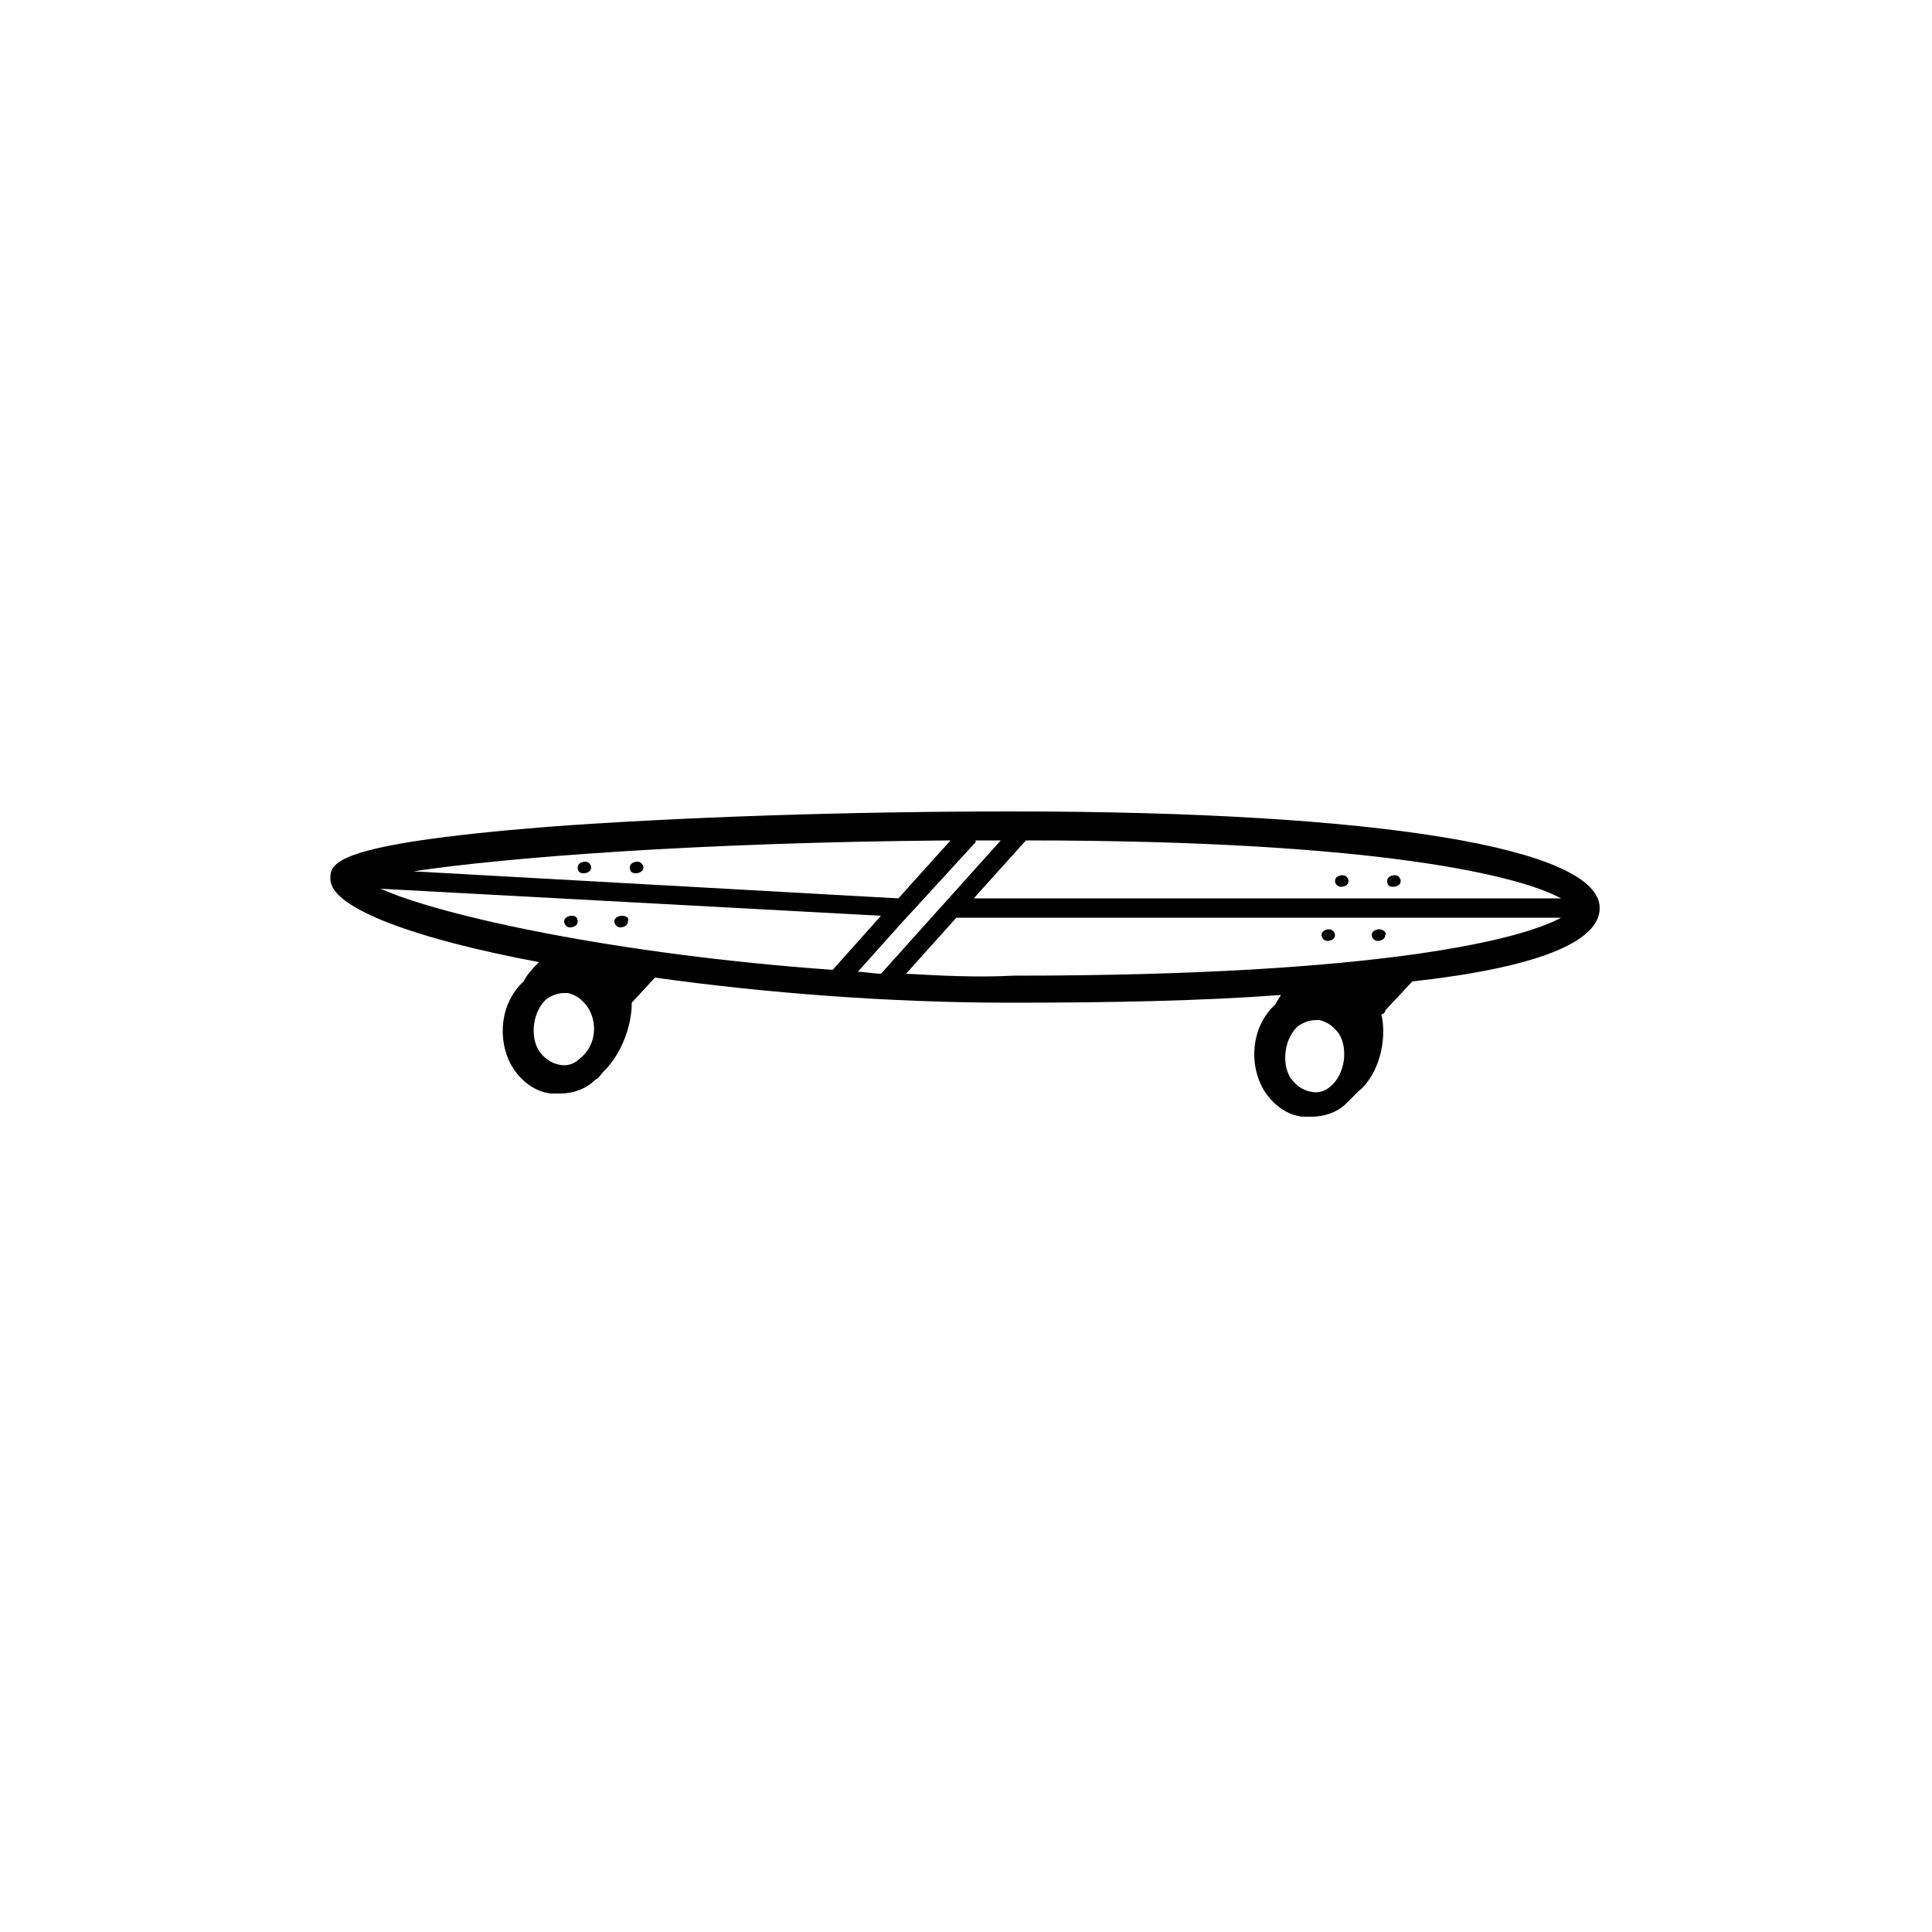 <svg height='100px' width='100px'  fill="#000000" xmlns="http://www.w3.org/2000/svg" xmlns:xlink="http://www.w3.org/1999/xlink" version="1.1" x="0px" y="0px" viewBox="0 0 100 100" style="enable-background:new 0 0 100 100;" xml:space="preserve"><g><path d="M82.8,47c0-3.1-11.4-5-30.4-5c-8.6,0-17.4,0.3-24.1,0.8c-11.2,0.9-11.2,1.9-11.2,2.7c0,1.5,4.4,3.1,10.8,4.3   c-0.3,0.3-0.6,0.6-0.8,1c-1.2,1.1-1.4,3-0.6,4.4c0.5,0.8,1.2,1.3,2,1.4c0.2,0,0.3,0,0.5,0c0.6,0,1.3-0.2,1.8-0.7   c0.2-0.1,0.3-0.3,0.5-0.5c0.8-0.8,1.4-2.2,1.4-3.5l1.2-1.3c5.7,0.8,12.2,1.3,18.4,1.3c5.3,0,10-0.1,14-0.4   c-0.1,0.2-0.2,0.3-0.3,0.5c-1.2,1.1-1.4,3-0.6,4.4c0.5,0.8,1.2,1.3,2,1.4c0.2,0,0.3,0,0.5,0c0.6,0,1.3-0.2,1.8-0.7   c0.2-0.2,0.4-0.4,0.6-0.6c1.1-0.9,1.5-2.7,1.2-4c0.1,0,0.2-0.1,0.2-0.2l1.4-1.5C79.4,50.1,82.8,48.8,82.8,47z M30,54.8   c-0.3,0.3-0.7,0.4-1.1,0.3c-0.4-0.1-0.7-0.3-1-0.7c-0.5-0.8-0.3-2.1,0.4-2.7c0.3-0.2,0.6-0.3,0.9-0.3c0.1,0,0.1,0,0.2,0   c0.4,0.1,0.7,0.3,1,0.7c0,0,0,0,0,0C31,53,30.8,54.2,30,54.8z M44.4,50.3l2.6-2.9c0,0,0,0,0.1-0.1l3.3-3.6c0.1-0.1,0.1-0.1,0.1-0.2   c0.4,0,0.9,0,1.3,0l-6.2,6.9C45.2,50.4,44.8,50.3,44.4,50.3z M19.7,46l25.9,1.4l-2.5,2.8C31.9,49.4,22.8,47.4,19.7,46z M53.1,43.5   c18.6,0,25.7,1.9,27.7,3H50.4L53.1,43.5C53.1,43.5,53.1,43.5,53.1,43.5z M49.2,43.5l-2.7,3l-25.1-1.4C26,44.4,36,43.6,49.2,43.5z    M46.9,50.4l2.6-2.9h31.3c-2,1.1-9.2,3-28.3,3C50.5,50.6,48.7,50.5,46.9,50.4z M68.9,56.2c-0.3,0.3-0.7,0.4-1.1,0.3   c-0.4-0.1-0.7-0.3-1-0.7c-0.5-0.8-0.3-2.1,0.4-2.7c0.3-0.2,0.6-0.3,0.9-0.3c0.1,0,0.1,0,0.2,0c0.4,0.1,0.7,0.3,1,0.7   C69.8,54.3,69.6,55.6,68.9,56.2z M70.9,51.3C70.9,51.3,70.8,51.3,70.9,51.3C70.9,51.2,70.9,51.2,70.9,51.3L70.9,51.3z"></path><path d="M72.1,45.9c0.2,0,0.4-0.1,0.4-0.3c0-0.1-0.1-0.3-0.3-0.3c-0.2,0-0.4,0.1-0.4,0.3C71.8,45.8,71.9,45.9,72.1,45.9z"></path><path d="M71.4,48.1c-0.2,0-0.4,0.1-0.4,0.3c0,0.1,0.1,0.3,0.3,0.3s0.4-0.1,0.4-0.3C71.8,48.3,71.6,48.1,71.4,48.1z"></path><path d="M69.4,45.9c0.2,0,0.4-0.1,0.4-0.3c0-0.1-0.1-0.3-0.3-0.3s-0.4,0.1-0.4,0.3C69.1,45.8,69.3,45.9,69.4,45.9z"></path><path d="M68.8,48.1c-0.2,0-0.4,0.1-0.4,0.3c0,0.1,0.1,0.3,0.3,0.3s0.4-0.1,0.4-0.3C69.1,48.3,69,48.1,68.8,48.1z"></path><path d="M32.9,45.2c0.2,0,0.4-0.1,0.4-0.3c0-0.1-0.1-0.3-0.3-0.3s-0.4,0.1-0.4,0.3C32.6,45.1,32.7,45.2,32.9,45.2z"></path><path d="M32.2,47.4c-0.2,0-0.4,0.1-0.4,0.3c0,0.1,0.1,0.3,0.3,0.3s0.4-0.1,0.4-0.3C32.6,47.5,32.4,47.4,32.2,47.4z"></path><path d="M30.2,45.2c0.2,0,0.4-0.1,0.4-0.3c0-0.1-0.1-0.3-0.3-0.3c-0.2,0-0.4,0.1-0.4,0.3C29.9,45.1,30,45.2,30.2,45.2z"></path><path d="M29.6,47.4c-0.2,0-0.4,0.1-0.4,0.3c0,0.1,0.1,0.3,0.3,0.3c0.2,0,0.4-0.1,0.4-0.3C29.9,47.5,29.8,47.4,29.6,47.4z"></path></g></svg>